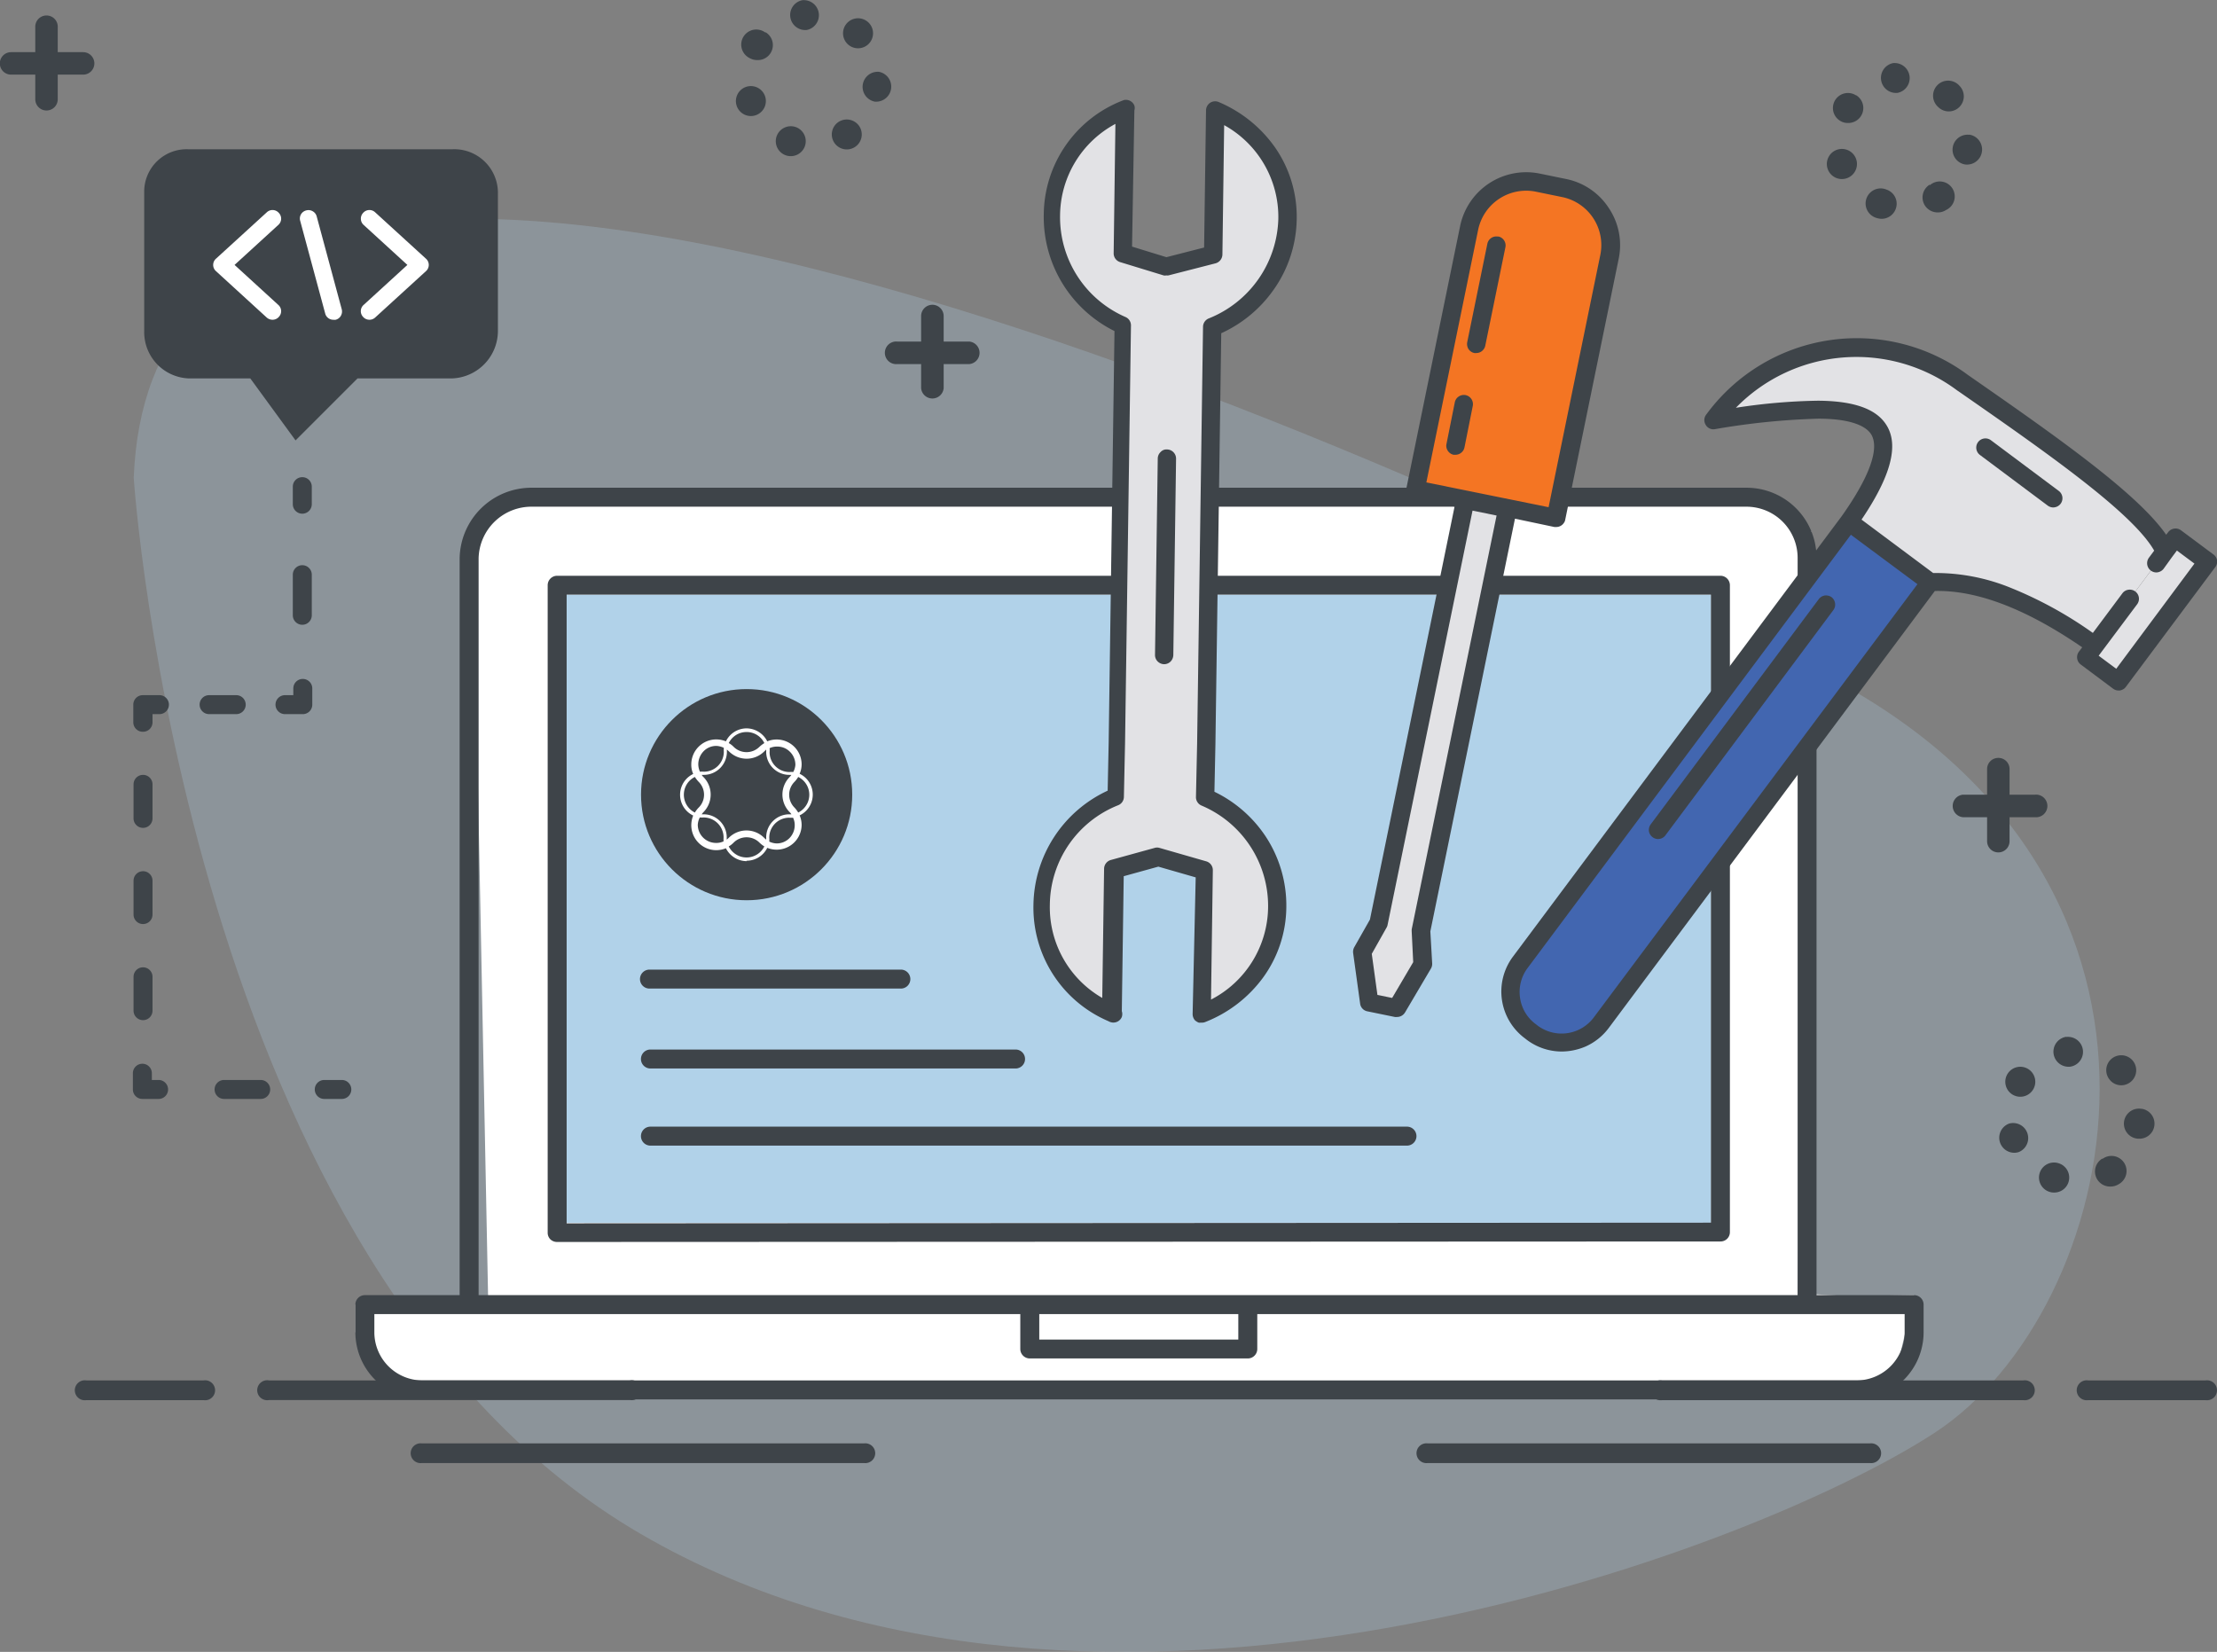 <svg xmlns="http://www.w3.org/2000/svg" width="266.44" height="198.54" viewBox="0 0 266.44 198.54"><rect x="0" y="0" width="266.44" height="198.54" fill="#808080" stroke="none"/><defs><style>.a{opacity:0.35;}.b,.d{fill:#b1d2e9;}.b{opacity:0.7;isolation:isolate;}.c,.i{fill:#fff;}.e{fill:#3e4449;}.f{fill:#e2e2e5;}.g{fill:#f47523;}.h{fill:#4266b0;}.i{fill-rule:evenodd;}</style></defs><title>tools</title><g class="a"><path class="b" d="M32.74,108.17S39,203.23,93.6,235.05,227,237.42,249.2,222.92s34.72-65.45-12.32-90.59S35.56,36.69,32.74,108.17Z" transform="translate(-16.67 -50.73)"/></g><polygon class="c" points="69.35 60.16 207.9 60.16 213.93 61.1 217.7 63.88 216.04 155.45 222.09 155.78 230.04 155.66 227.94 164.53 224.33 167.1 49.35 167.1 45 163.27 42.72 160.13 42.72 156.8 58.69 157.41 56.85 64.62 59.84 61.1 69.35 60.16"/><rect class="d" x="68.1" y="71.48" width="137.52" height="75.48"/><path class="e" d="M243.4,73.52a1.81,1.81,0,1,0-1.19,3.41,2.09,2.09,0,0,0,.59.1,1.81,1.81,0,0,0,1.71-1.22A1.79,1.79,0,0,0,243.4,73.52Z" transform="translate(-16.67 -50.73)"/><path class="e" d="M237.41,68.74a1.81,1.81,0,0,0,.6,3.51,1.81,1.81,0,1,0-.6-3.51Z" transform="translate(-16.67 -50.73)"/><path class="e" d="M249.61,63.6h0a1.8,1.8,0,0,0,1.26.52,1.81,1.81,0,0,0,1.28-3.09h0v0a1.81,1.81,0,1,0-2.55,2.56Z" transform="translate(-16.67 -50.73)"/><path class="e" d="M239.71,62.18a1.8,1.8,0,1,0-1.91,3.06,1.71,1.71,0,0,0,.95.27,1.8,1.8,0,0,0,1-3.33Z" transform="translate(-16.67 -50.73)"/><path class="e" d="M253.33,66.93a1.8,1.8,0,1,0-.4,3.58l.2,0a1.81,1.81,0,0,0,.2-3.6Z" transform="translate(-16.67 -50.73)"/><path class="e" d="M248.57,72.93a1.8,1.8,0,0,0-.57,2.49,1.82,1.82,0,0,0,1.53.84,1.76,1.76,0,0,0,1-.28,1.8,1.8,0,1,0-1.92-3Z" transform="translate(-16.67 -50.73)"/><path class="e" d="M244.27,58.3a1.81,1.81,0,0,0,.21,3.6h.2a1.81,1.81,0,0,0-.41-3.59Z" transform="translate(-16.67 -50.73)"/><path class="e" d="M108.62,54.62a1.81,1.81,0,1,0-1.92,3.06,1.86,1.86,0,0,0,1,.27,1.8,1.8,0,0,0,1-3.33Z" transform="translate(-16.67 -50.73)"/><path class="e" d="M106.31,61.18a1.8,1.8,0,1,0,2.3,1.1A1.8,1.8,0,0,0,106.31,61.18Z" transform="translate(-16.67 -50.73)"/><path class="e" d="M118.51,56h0a1.8,1.8,0,0,0,2.56-2.54v0h0A1.8,1.8,0,1,0,118.51,56Z" transform="translate(-16.67 -50.73)"/><path class="e" d="M113.18,50.74a1.81,1.81,0,0,0,.2,3.6h.21a1.81,1.81,0,0,0-.41-3.59Z" transform="translate(-16.67 -50.73)"/><path class="e" d="M112.3,66a1.81,1.81,0,0,0-2.3,1.12A1.8,1.8,0,1,0,112.3,66Z" transform="translate(-16.67 -50.73)"/><path class="e" d="M117.47,65.37a1.8,1.8,0,1,0,2.49.56A1.81,1.81,0,0,0,117.47,65.37Z" transform="translate(-16.67 -50.73)"/><path class="e" d="M122.23,59.36a1.81,1.81,0,0,0-.4,3.59h.2a1.81,1.81,0,0,0,.2-3.6Z" transform="translate(-16.67 -50.73)"/><path class="e" d="M260.43,179.22a1.8,1.8,0,1,0-1.92,3.05,1.8,1.8,0,1,0,1.92-3.05Z" transform="translate(-16.67 -50.73)"/><path class="e" d="M258.13,185.77a1.81,1.81,0,0,0,.6,3.51,1.7,1.7,0,0,0,.59-.1,1.81,1.81,0,0,0-1.19-3.41Z" transform="translate(-16.67 -50.73)"/><path class="e" d="M274.05,184a1.81,1.81,0,1,0-.4,3.59h.2a1.81,1.81,0,0,0,.2-3.6Z" transform="translate(-16.67 -50.73)"/><path class="e" d="M270.33,180.64h0a1.82,1.82,0,0,0,1.28.53,1.81,1.81,0,0,0,1.27-3.08h0a1.81,1.81,0,0,0-2.56,0,1.8,1.8,0,0,0,0,2.53Z" transform="translate(-16.67 -50.73)"/><path class="e" d="M269.29,190a1.81,1.81,0,0,0,1,3.34,1.87,1.87,0,0,0,1-.28,1.81,1.81,0,1,0-1.92-3.06Z" transform="translate(-16.67 -50.73)"/><path class="e" d="M265,175.34a1.81,1.81,0,0,0,.21,3.6l.2,0h0a1.8,1.8,0,1,0-.41-3.58Z" transform="translate(-16.67 -50.73)"/><path class="e" d="M264.11,190.55a1.8,1.8,0,0,0-1.18,3.41,1.7,1.7,0,0,0,.59.1,1.8,1.8,0,0,0,.59-3.51Z" transform="translate(-16.67 -50.73)"/><path class="e" d="M128.73,87.36a1.36,1.36,0,0,0-1.36,1.35v8.67a1.36,1.36,0,0,0,2.71,0V88.71A1.36,1.36,0,0,0,128.73,87.36Z" transform="translate(-16.67 -50.73)"/><path class="e" d="M133.15,91.78h-8.66a1.36,1.36,0,1,0,0,2.71h8.66a1.36,1.36,0,0,0,0-2.71Z" transform="translate(-16.67 -50.73)"/><path class="e" d="M22.26,52.59A1.35,1.35,0,0,0,20.91,54v8.66a1.35,1.35,0,1,0,2.7,0V54A1.35,1.35,0,0,0,22.26,52.59Z" transform="translate(-16.67 -50.73)"/><path class="e" d="M26.68,57H18a1.35,1.35,0,0,0,0,2.7h8.66a1.35,1.35,0,1,0,0-2.7Z" transform="translate(-16.67 -50.73)"/><path class="e" d="M256.83,141.82a1.34,1.34,0,0,0-1.35,1.35v8.66a1.35,1.35,0,1,0,2.7,0v-8.66A1.34,1.34,0,0,0,256.83,141.82Z" transform="translate(-16.67 -50.73)"/><path class="e" d="M261.25,146.24h-8.66a1.36,1.36,0,0,0,0,2.71h8.66a1.36,1.36,0,1,0,0-2.71Z" transform="translate(-16.67 -50.73)"/><path class="e" d="M71,68.67H39.33A5.1,5.1,0,0,0,34,73.77V90.56a5.57,5.57,0,0,0,5.34,5.65h7.41l5.44,7.45,7.45-7.45H71a5.72,5.72,0,0,0,5.51-5.65V73.77A5.25,5.25,0,0,0,71,68.67Z" transform="translate(-16.67 -50.73)"/><path class="e" d="M239.78,218.92H67.45a8.07,8.07,0,0,1-8.07-8.06v-3.33a1.14,1.14,0,0,1,1.14-1.14H246.71a1.14,1.14,0,0,1,1.14,1.14v3.33A8.07,8.07,0,0,1,239.78,218.92ZM61.66,208.67v2.19a5.79,5.79,0,0,0,5.79,5.78H239.78a5.79,5.79,0,0,0,5.79-5.78v-2.19Z" transform="translate(-16.67 -50.73)"/><path class="e" d="M166.63,214h-26.2a1.14,1.14,0,0,1-1.14-1.13v-5.21a1.14,1.14,0,1,1,2.28,0v4.07h23.92v-4.07a1.14,1.14,0,1,1,2.28,0v5.21A1.14,1.14,0,0,1,166.63,214Z" transform="translate(-16.67 -50.73)"/><path class="e" d="M73.05,208.14A1.14,1.14,0,0,1,71.91,207V117.83a8.63,8.63,0,0,1,8.76-8.48h145.8a8.41,8.41,0,0,1,8.51,8.48v88.35a1.14,1.14,0,1,1-2.27,0V117.83a6.15,6.15,0,0,0-6.24-6.2H80.67a6.35,6.35,0,0,0-6.48,6.2V207A1.14,1.14,0,0,1,73.05,208.14Z" transform="translate(-16.67 -50.73)"/><path class="e" d="M83.63,200a1.16,1.16,0,0,1-.81-.31,1.11,1.11,0,0,1-.33-.79V121.07a1.14,1.14,0,0,1,1.14-1.14h139.8a1.14,1.14,0,0,1,1.14,1.14v77.75a1.12,1.12,0,0,1-1.14,1.12L83.63,200Zm1.14-77.8v75.56l137.52-.08V122.2Z" transform="translate(-16.67 -50.73)"/><path class="c" d="M67.85,81.81l-6.09-5.56a1,1,0,0,0-1.45.07,1,1,0,0,0-.27.74,1,1,0,0,0,.34.71l5.25,4.8-5.25,4.8a1,1,0,0,0-.07,1.45,1,1,0,0,0,.76.34,1,1,0,0,0,.69-.27l6.09-5.56a1,1,0,0,0,0-1.52Z" transform="translate(-16.67 -50.73)"/><path class="c" d="M50.18,76.32a1,1,0,0,0-1.45-.07l-6.09,5.56a1,1,0,0,0,0,1.52l6.08,5.56a1.06,1.06,0,0,0,.7.27,1,1,0,0,0,.76-.34,1,1,0,0,0-.07-1.45l-5.25-4.8,5.25-4.8A1,1,0,0,0,50.18,76.32Z" transform="translate(-16.67 -50.73)"/><path class="c" d="M54.73,76.74a1,1,0,0,0-.48-.62,1,1,0,0,0-.78-.1,1,1,0,0,0-.72,1.26l3,11.12a1,1,0,0,0,1,.76.75.75,0,0,0,.26,0,1,1,0,0,0,.63-.48,1.06,1.06,0,0,0,.1-.78Z" transform="translate(-16.67 -50.73)"/><path class="e" d="M57.75,182.81H55.64a1.14,1.14,0,1,1,0-2.28h2.11a1.14,1.14,0,1,1,0,2.28Z" transform="translate(-16.67 -50.73)"/><path class="e" d="M48,182.81h-4.4a1.14,1.14,0,0,1,0-2.28H48a1.14,1.14,0,0,1,0,2.28Z" transform="translate(-16.67 -50.73)"/><path class="e" d="M35.78,182.81h-2a1.14,1.14,0,0,1-1.14-1.14v-1.95a1.14,1.14,0,0,1,2.28,0v.81h.81a1.14,1.14,0,0,1,0,2.28Z" transform="translate(-16.67 -50.73)"/><path class="e" d="M33.83,150.23A1.14,1.14,0,0,0,35,149.09V145a1.14,1.14,0,1,0-2.28,0v4.07A1.14,1.14,0,0,0,33.83,150.23Z" transform="translate(-16.67 -50.73)"/><path class="e" d="M33.83,173.34A1.14,1.14,0,0,0,35,172.2v-4.07a1.14,1.14,0,0,0-2.28,0v4.07A1.14,1.14,0,0,0,33.83,173.34Z" transform="translate(-16.67 -50.73)"/><path class="e" d="M33.83,161.79A1.14,1.14,0,0,0,35,160.65v-4.07a1.14,1.14,0,1,0-2.28,0v4.07A1.14,1.14,0,0,0,33.83,161.79Z" transform="translate(-16.67 -50.73)"/><path class="e" d="M33.83,138.68a1.14,1.14,0,0,1-1.14-1.14v-2.12a1.14,1.14,0,0,1,1.14-1.14h2a1.14,1.14,0,1,1,0,2.28H35v1A1.14,1.14,0,0,1,33.83,138.68Z" transform="translate(-16.67 -50.73)"/><path class="e" d="M45.06,136.56H41.8a1.14,1.14,0,1,1,0-2.28h3.26a1.14,1.14,0,1,1,0,2.28Z" transform="translate(-16.67 -50.73)"/><path class="e" d="M53,136.56H50.92a1.14,1.14,0,1,1,0-2.28h1v-.81a1.14,1.14,0,0,1,2.28,0v1.95A1.14,1.14,0,0,1,53,136.56Z" transform="translate(-16.67 -50.73)"/><path class="e" d="M53,125.82a1.14,1.14,0,0,1-1.14-1.14V119.8a1.14,1.14,0,1,1,2.28,0v4.88A1.14,1.14,0,0,1,53,125.82Z" transform="translate(-16.67 -50.73)"/><path class="e" d="M53,112.47a1.14,1.14,0,0,1-1.14-1.14v-2.11a1.14,1.14,0,0,1,2.28,0v2.11A1.14,1.14,0,0,1,53,112.47Z" transform="translate(-16.67 -50.73)"/><polygon class="f" points="133.5 121.73 133.5 121.7 133.5 121.7 133.5 121.73"/><path class="f" d="M150.25,172.46l-.05-1.81,0,1.78Z" transform="translate(-16.67 -50.73)"/><polygon class="f" points="133.5 121.7 133.5 121.7 133.53 119.92 133.24 110.56 133.5 121.7"/><path class="f" d="M171.38,77a14,14,0,0,0-8.7-13h0l-.25,17.32-5.64,1.45-5.22-1.61.24-17.3a13.77,13.77,0,0,0-8.87,12.73,14.17,14.17,0,0,0,8.51,13.23L150.73,140h.05l-.15,6.51a14.21,14.21,0,0,0-8.91,13,13.76,13.76,0,0,0,8.45,13l-.26-11.14.29,9.36.21-15.52,5.27-1.45,5.6,1.61L161,172.62h.09a14,14,0,0,0,9-12.75,14.3,14.3,0,0,0-8.66-13.29l.14-6.45h0L162.3,90A14.34,14.34,0,0,0,171.38,77Z" transform="translate(-16.67 -50.73)"/><path class="f" d="M151.8,63.82v0l.06,0Z" transform="translate(-16.67 -50.73)"/><path class="e" d="M162.62,145.89l.12-5.71v0l.7-49.4a15.58,15.58,0,0,0,6.24-5.15A15.07,15.07,0,0,0,172.51,77a14.59,14.59,0,0,0-2.59-8.53A15.76,15.76,0,0,0,163.15,63a1.09,1.09,0,0,0-1.45.57,1.11,1.11,0,0,0-.09.43h0l-.23,16.48-4.53,1.16-4.13-1.27L153,64a1,1,0,0,0,0-.58,1.09,1.09,0,0,0-1-.69h0a.83.83,0,0,0-.35.06h0l0,0a14.82,14.82,0,0,0-9.54,13.73,15.3,15.3,0,0,0,8.5,14l-.7,49.46h0l-.12,5.78a15.36,15.36,0,0,0-8.92,13.7,14.84,14.84,0,0,0,9,14,1.31,1.31,0,0,0,.54.17h.08a1.09,1.09,0,0,0,1-.67,1.13,1.13,0,0,0,0-.7l.23-16.22,4.16-1.15,4.49,1.29L160,172.6a1.14,1.14,0,0,0,.31.79l.19.13h0a1.15,1.15,0,0,0,.25.12.8.8,0,0,0,.21,0l.11,0h.05a1,1,0,0,0,.41-.08,15.71,15.71,0,0,0,6.91-5.3,14.57,14.57,0,0,0,2.82-8.45,15.08,15.08,0,0,0-2.57-8.68A15.43,15.43,0,0,0,162.62,145.89Zm-.41,25,.22-15.57a1.1,1.1,0,0,0-.8-1.07l-5.6-1.61a1,1,0,0,0-.6,0l-5.26,1.45a1.11,1.11,0,0,0-.81,1.05l-.22,15.53a12.57,12.57,0,0,1-6.3-11.16,13,13,0,0,1,8.21-12,1.09,1.09,0,0,0,.69-1l.14-6.5v0h0l.71-50.18a1.09,1.09,0,0,0-.66-1,13.08,13.08,0,0,1-7.86-12.21,12.59,12.59,0,0,1,6.65-11l-.21,15.54a1.1,1.1,0,0,0,.77,1.07l5.23,1.6a.7.7,0,0,0,.32,0,1.18,1.18,0,0,0,.27,0l5.65-1.45a1.12,1.12,0,0,0,.83-1.06l.21-15.55A12.61,12.61,0,0,1,170.3,77a13.28,13.28,0,0,1-8.36,12,1.1,1.1,0,0,0-.69,1l-.71,50.12h0l-.14,6.43a1.1,1.1,0,0,0,.67,1,13.1,13.1,0,0,1,8,12.25A12.64,12.64,0,0,1,162.21,170.87Z" transform="translate(-16.67 -50.73)"/><path class="e" d="M156.93,104.75h0a.94.94,0,0,0-.78.31,1.08,1.08,0,0,0-.34.77l-.33,23.61a1.09,1.09,0,0,0,.31.78,1.14,1.14,0,0,0,.78.34h0a1.11,1.11,0,0,0,.77-.31,1.16,1.16,0,0,0,.34-.78l.33-23.61A1.1,1.1,0,0,0,156.93,104.75Z" transform="translate(-16.67 -50.73)"/><path class="g" d="M201.43,72.67a7,7,0,0,0-8.25,5.44l-6.44,31.43L203.6,113,210,81.57a7,7,0,0,0-5.44-8.25Z" transform="translate(-16.67 -50.73)"/><polygon class="f" points="165.64 110.91 163.67 114.39 164.5 120.47 167.82 121.15 170.92 115.88 170.7 111.89 181.09 61.2 176.04 60.16 165.64 110.91"/><path class="e" d="M210,75.71a8,8,0,0,0-5.13-3.47l-3.17-.65a8.11,8.11,0,0,0-9.55,6.3l-6.44,31.43a1,1,0,0,0,.16.82,1.09,1.09,0,0,0,.69.48l4.92,1-10.17,49.63-1.89,3.33a1.17,1.17,0,0,0-.13.69l.84,6.08a1.08,1.08,0,0,0,.87.93l3.31.68a.78.78,0,0,0,.22,0,1.13,1.13,0,0,0,1-.55l3.11-5.27a1.12,1.12,0,0,0,.15-.62l-.22-3.85,10.17-49.6,4.74,1,.23,0a1.1,1.1,0,0,0,.92-.51.85.85,0,0,0,.15-.37l6.44-31.43A8,8,0,0,0,210,75.71Zm-21.91,33,6.22-30.34a5.89,5.89,0,0,1,7-4.59l3.17.65A5.89,5.89,0,0,1,209,81.35l-6.22,30.34Zm-1.58,57.66-2.53,4.3-1.77-.36-.68-4.94,1.78-3.16a1,1,0,0,0,.12-.32l10.21-49.79,2.89.59-10.2,49.73a2.83,2.83,0,0,0,0,.29Z" transform="translate(-16.67 -50.73)"/><path class="e" d="M196.72,79.17a1.1,1.1,0,0,0-1.3.86L193,91.86a1.15,1.15,0,0,0,.16.83,1.1,1.1,0,0,0,.7.47.86.86,0,0,0,.22,0,1.09,1.09,0,0,0,.93-.5,1.06,1.06,0,0,0,.16-.38l2.42-11.83a1.1,1.1,0,0,0-.86-1.3Z" transform="translate(-16.67 -50.73)"/><path class="e" d="M192.82,98.22a1.1,1.1,0,0,0-.83.16,1.09,1.09,0,0,0-.48.7l-1,5a1.06,1.06,0,0,0,.16.83,1.09,1.09,0,0,0,.7.48l.22,0a1.13,1.13,0,0,0,.93-.51,1.2,1.2,0,0,0,.15-.37l1-5A1.11,1.11,0,0,0,192.82,98.22Z" transform="translate(-16.67 -50.73)"/><path class="h" d="M199.37,166.39a5.93,5.93,0,0,0,1.21,8.3l.23.18a5.94,5.94,0,0,0,8.3-1.21l39.52-53-9.74-7.27Z" transform="translate(-16.67 -50.73)"/><path class="f" d="M222.71,101.09l-.13.17c14.59-2.27,27.2-3.17,16.31,12.17l9.74,7.27c5.93-.33,12.59,2.42,19.83,7.61L276.88,117c-2.16-4.87-13.27-12.58-24.34-20.27A21.31,21.31,0,0,0,222.71,101.09Z" transform="translate(-16.67 -50.73)"/><polygon class="f" points="260.19 66.33 251.8 77.57 250.71 79.03 254.59 81.92 265.34 67.52 261.46 64.62 260.19 66.33"/><path class="e" d="M282.67,117.36l-3.88-2.89h0a1.1,1.1,0,0,0-.82-.21,1.13,1.13,0,0,0-.73.43L277,115c-3.46-5-13.26-11.86-23.6-19.05l-.19-.13a22.41,22.41,0,0,0-31.36,4.57l-.13.17a1.09,1.09,0,0,0-.06,1.23,1.06,1.06,0,0,0,1.11.52,86.11,86.11,0,0,1,12.44-1.26c3.4,0,5.6.69,6.35,1.9,1,1.68-.19,5.07-3.54,9.8l-39.51,52.94a7,7,0,0,0,1.43,9.84l.23.18a7,7,0,0,0,4.19,1.4,7.38,7.38,0,0,0,2.86-.6,7.06,7.06,0,0,0,2.79-2.23l39.19-52.52c5.08-.12,11,2.16,17.71,6.77l-.4.53a1.1,1.1,0,0,0,.23,1.54l3.88,2.9a1.11,1.11,0,0,0,.66.22h.15a1.4,1.4,0,0,0,.29-.09,1,1,0,0,0,.44-.35l10.75-14.4a1.1,1.1,0,0,0,.21-.82A1.13,1.13,0,0,0,282.67,117.36ZM208.22,173a4.82,4.82,0,0,1-6.75,1l-.23-.18a4.73,4.73,0,0,1-1.89-3.17,4.79,4.79,0,0,1,.91-3.58L239.11,115l8,5.94ZM271,131.11l-2.11-1.57.43-.58h0l4.19-5.6a1.1,1.1,0,0,0-.23-1.55,1.1,1.1,0,0,0-.81-.2,1.07,1.07,0,0,0-.73.43l-3.55,4.76a48,48,0,0,0-9.77-5.38A23.93,23.93,0,0,0,249,119.6l-8.61-6.42c3.51-5.19,4.52-8.93,3-11.35-1.2-1.94-3.88-2.91-8.2-2.94a70.84,70.84,0,0,0-9.9.85,20.23,20.23,0,0,1,26.6-2.08l.21.14c10.25,7.13,20.84,14.5,23.46,19.11l-.63.85a1.11,1.11,0,0,0,.89,1.77,1.13,1.13,0,0,0,.44-.1,1.09,1.09,0,0,0,.44-.35l1-1.39h0l.59-.79,2.11,1.57Z" transform="translate(-16.67 -50.73)"/><path class="e" d="M236.8,122.51a1.18,1.18,0,0,0-.82-.21,1.14,1.14,0,0,0-.73.44l-20.2,27.07a1.15,1.15,0,0,0-.21.82,1.1,1.1,0,0,0,.44.72,1.05,1.05,0,0,0,.66.22,1.12,1.12,0,0,0,.44-.09,1.09,1.09,0,0,0,.44-.35L237,124.06a1.1,1.1,0,0,0,.21-.82A1.13,1.13,0,0,0,236.8,122.51Z" transform="translate(-16.67 -50.73)"/><path class="e" d="M264.09,109.73l-8.15-6.09a1.1,1.1,0,1,0-1.32,1.77l8.15,6.09a1.14,1.14,0,0,0,.66.22,1.22,1.22,0,0,0,.45-.1,1.14,1.14,0,0,0,.44-.35A1.1,1.1,0,0,0,264.09,109.73Z" transform="translate(-16.67 -50.73)"/><path class="e" d="M92.35,216.64H49A1.2,1.2,0,1,0,49,219h43.4a1.2,1.2,0,1,0,0-2.37Z" transform="translate(-16.67 -50.73)"/><path class="e" d="M41.13,216.64H27.05a1.2,1.2,0,1,0,0,2.37H41.13a1.2,1.2,0,1,0,0-2.37Z" transform="translate(-16.67 -50.73)"/><path class="e" d="M120.51,224.21H67.37a1.19,1.19,0,1,0,0,2.36h53.14a1.19,1.19,0,1,0,0-2.36Z" transform="translate(-16.67 -50.73)"/><path class="e" d="M216.42,216.64h43.4a1.2,1.2,0,1,1,0,2.37h-43.4a1.2,1.2,0,1,1,0-2.37Z" transform="translate(-16.67 -50.73)"/><path class="e" d="M267.64,216.64h14.08a1.2,1.2,0,1,1,0,2.37H267.64a1.2,1.2,0,1,1,0-2.37Z" transform="translate(-16.67 -50.73)"/><path class="e" d="M188.25,224.21H241.4a1.19,1.19,0,1,1,0,2.36H188.25a1.19,1.19,0,1,1,0-2.36Z" transform="translate(-16.67 -50.73)"/><path class="e" d="M124.83,169.54h-30a1.14,1.14,0,1,1,0-2.27h30a1.14,1.14,0,1,1,0,2.27Z" transform="translate(-16.67 -50.73)"/><path class="e" d="M138.72,179.15H94.84a1.14,1.14,0,1,1,0-2.28h43.88a1.14,1.14,0,1,1,0,2.28Z" transform="translate(-16.67 -50.73)"/><path class="e" d="M185.76,188.42H94.84a1.14,1.14,0,0,1,0-2.28h90.92a1.14,1.14,0,0,1,0,2.28Z" transform="translate(-16.67 -50.73)"/><circle class="e" cx="89.73" cy="95.51" r="12.69"/><path class="i" d="M106.39,138.71a2.37,2.37,0,0,1,2.14,1.33,3.68,3.68,0,0,0-.59.45,2.2,2.2,0,0,1-3.1,0,2.37,2.37,0,0,0-.59-.45A2.38,2.38,0,0,1,106.39,138.71Zm2.36,2.11a2.28,2.28,0,0,1,0,.26,2.78,2.78,0,0,0,2.78,2.78h.25a2,2,0,0,1-.22.27,3,3,0,0,0,0,4.2h0a1.13,1.13,0,0,1,.22.27h-.25a2.78,2.78,0,0,0-2.78,2.78,2.28,2.28,0,0,1,0,.26,2.91,2.91,0,0,1-.27-.24,3,3,0,0,0-4.2,0h0a2.91,2.91,0,0,1-.27.24,2.28,2.28,0,0,1,0-.26,2.78,2.78,0,0,0-2.77-2.78H101a2,2,0,0,1,.22-.27,3,3,0,0,0,0-4.2h0a1.13,1.13,0,0,1-.22-.27h.26a2.78,2.78,0,0,0,2.77-2.78,2.28,2.28,0,0,1,0-.26l.27.24a3,3,0,0,0,4.2,0h0Zm3.85,3.29a2.38,2.38,0,0,1,1.08,3.2,2.45,2.45,0,0,1-1.08,1.08,3.36,3.36,0,0,0-.45-.6,2.19,2.19,0,0,1,0-3.09A3.18,3.18,0,0,0,112.6,144.11Zm-4.07,8.35a2.39,2.39,0,0,1-3.2,1.08,2.45,2.45,0,0,1-1.08-1.08,2.67,2.67,0,0,0,.59-.46,2.2,2.2,0,0,1,3.1,0A3.23,3.23,0,0,0,108.53,152.46Zm-8.35-4.07a2.4,2.4,0,0,1-1.08-3.2,2.35,2.35,0,0,1,1.08-1.08,3.74,3.74,0,0,0,.46.59,2.18,2.18,0,0,1,0,3.09A3,3,0,0,0,100.18,148.39Zm6.21,5.79a2.77,2.77,0,0,0,2.49-1.55,3,3,0,0,0,4.13-2.74,2.9,2.9,0,0,0-.24-1.16,2.77,2.77,0,0,0,0-5,2.86,2.86,0,0,0,.24-1.15,3,3,0,0,0-4.13-2.75,2.82,2.82,0,0,0-2.49-1.56,2.77,2.77,0,0,0-2.48,1.56,3.08,3.08,0,0,0-1.16-.23,3,3,0,0,0-3,3,2.69,2.69,0,0,0,.23,1.15,2.77,2.77,0,0,0,0,5,3.08,3.08,0,0,0-.23,1.16,3,3,0,0,0,3,3,3.08,3.08,0,0,0,1.16-.23,2.81,2.81,0,0,0,2.48,1.55Zm2.73-2.3a2.59,2.59,0,0,0,0-.48,2.39,2.39,0,0,1,2.38-2.39,3.64,3.64,0,0,0,.48,0,2,2,0,0,1,.2.91,2.21,2.21,0,0,1-.64,1.55,2.14,2.14,0,0,1-1.55.63A2.22,2.22,0,0,1,109.12,151.88Zm2.9-8.36a2.45,2.45,0,0,0-.48,0,2.39,2.39,0,0,1-2.38-2.39,2.59,2.59,0,0,0,0-.48,2.07,2.07,0,0,1,.91-.19,2.11,2.11,0,0,1,1.55.64,2.2,2.2,0,0,1,.64,1.55A2.08,2.08,0,0,1,112,143.52Zm-8.36-2.91a3.87,3.87,0,0,0,0,.48,2.4,2.4,0,0,1-2.39,2.39,2.59,2.59,0,0,0-.48,0,2.23,2.23,0,0,1-.2-.91,2.28,2.28,0,0,1,.64-1.55,2.11,2.11,0,0,1,1.55-.64A2.32,2.32,0,0,1,103.66,140.61Zm-2.9,8.37a3.87,3.87,0,0,0,.48,0,2.4,2.4,0,0,1,2.39,2.39,3.87,3.87,0,0,0,0,.48,2,2,0,0,1-.91.19,2.19,2.19,0,0,1-2.19-2.17h0A2.16,2.16,0,0,1,100.76,149Z" transform="translate(-16.67 -50.73)"/></svg>